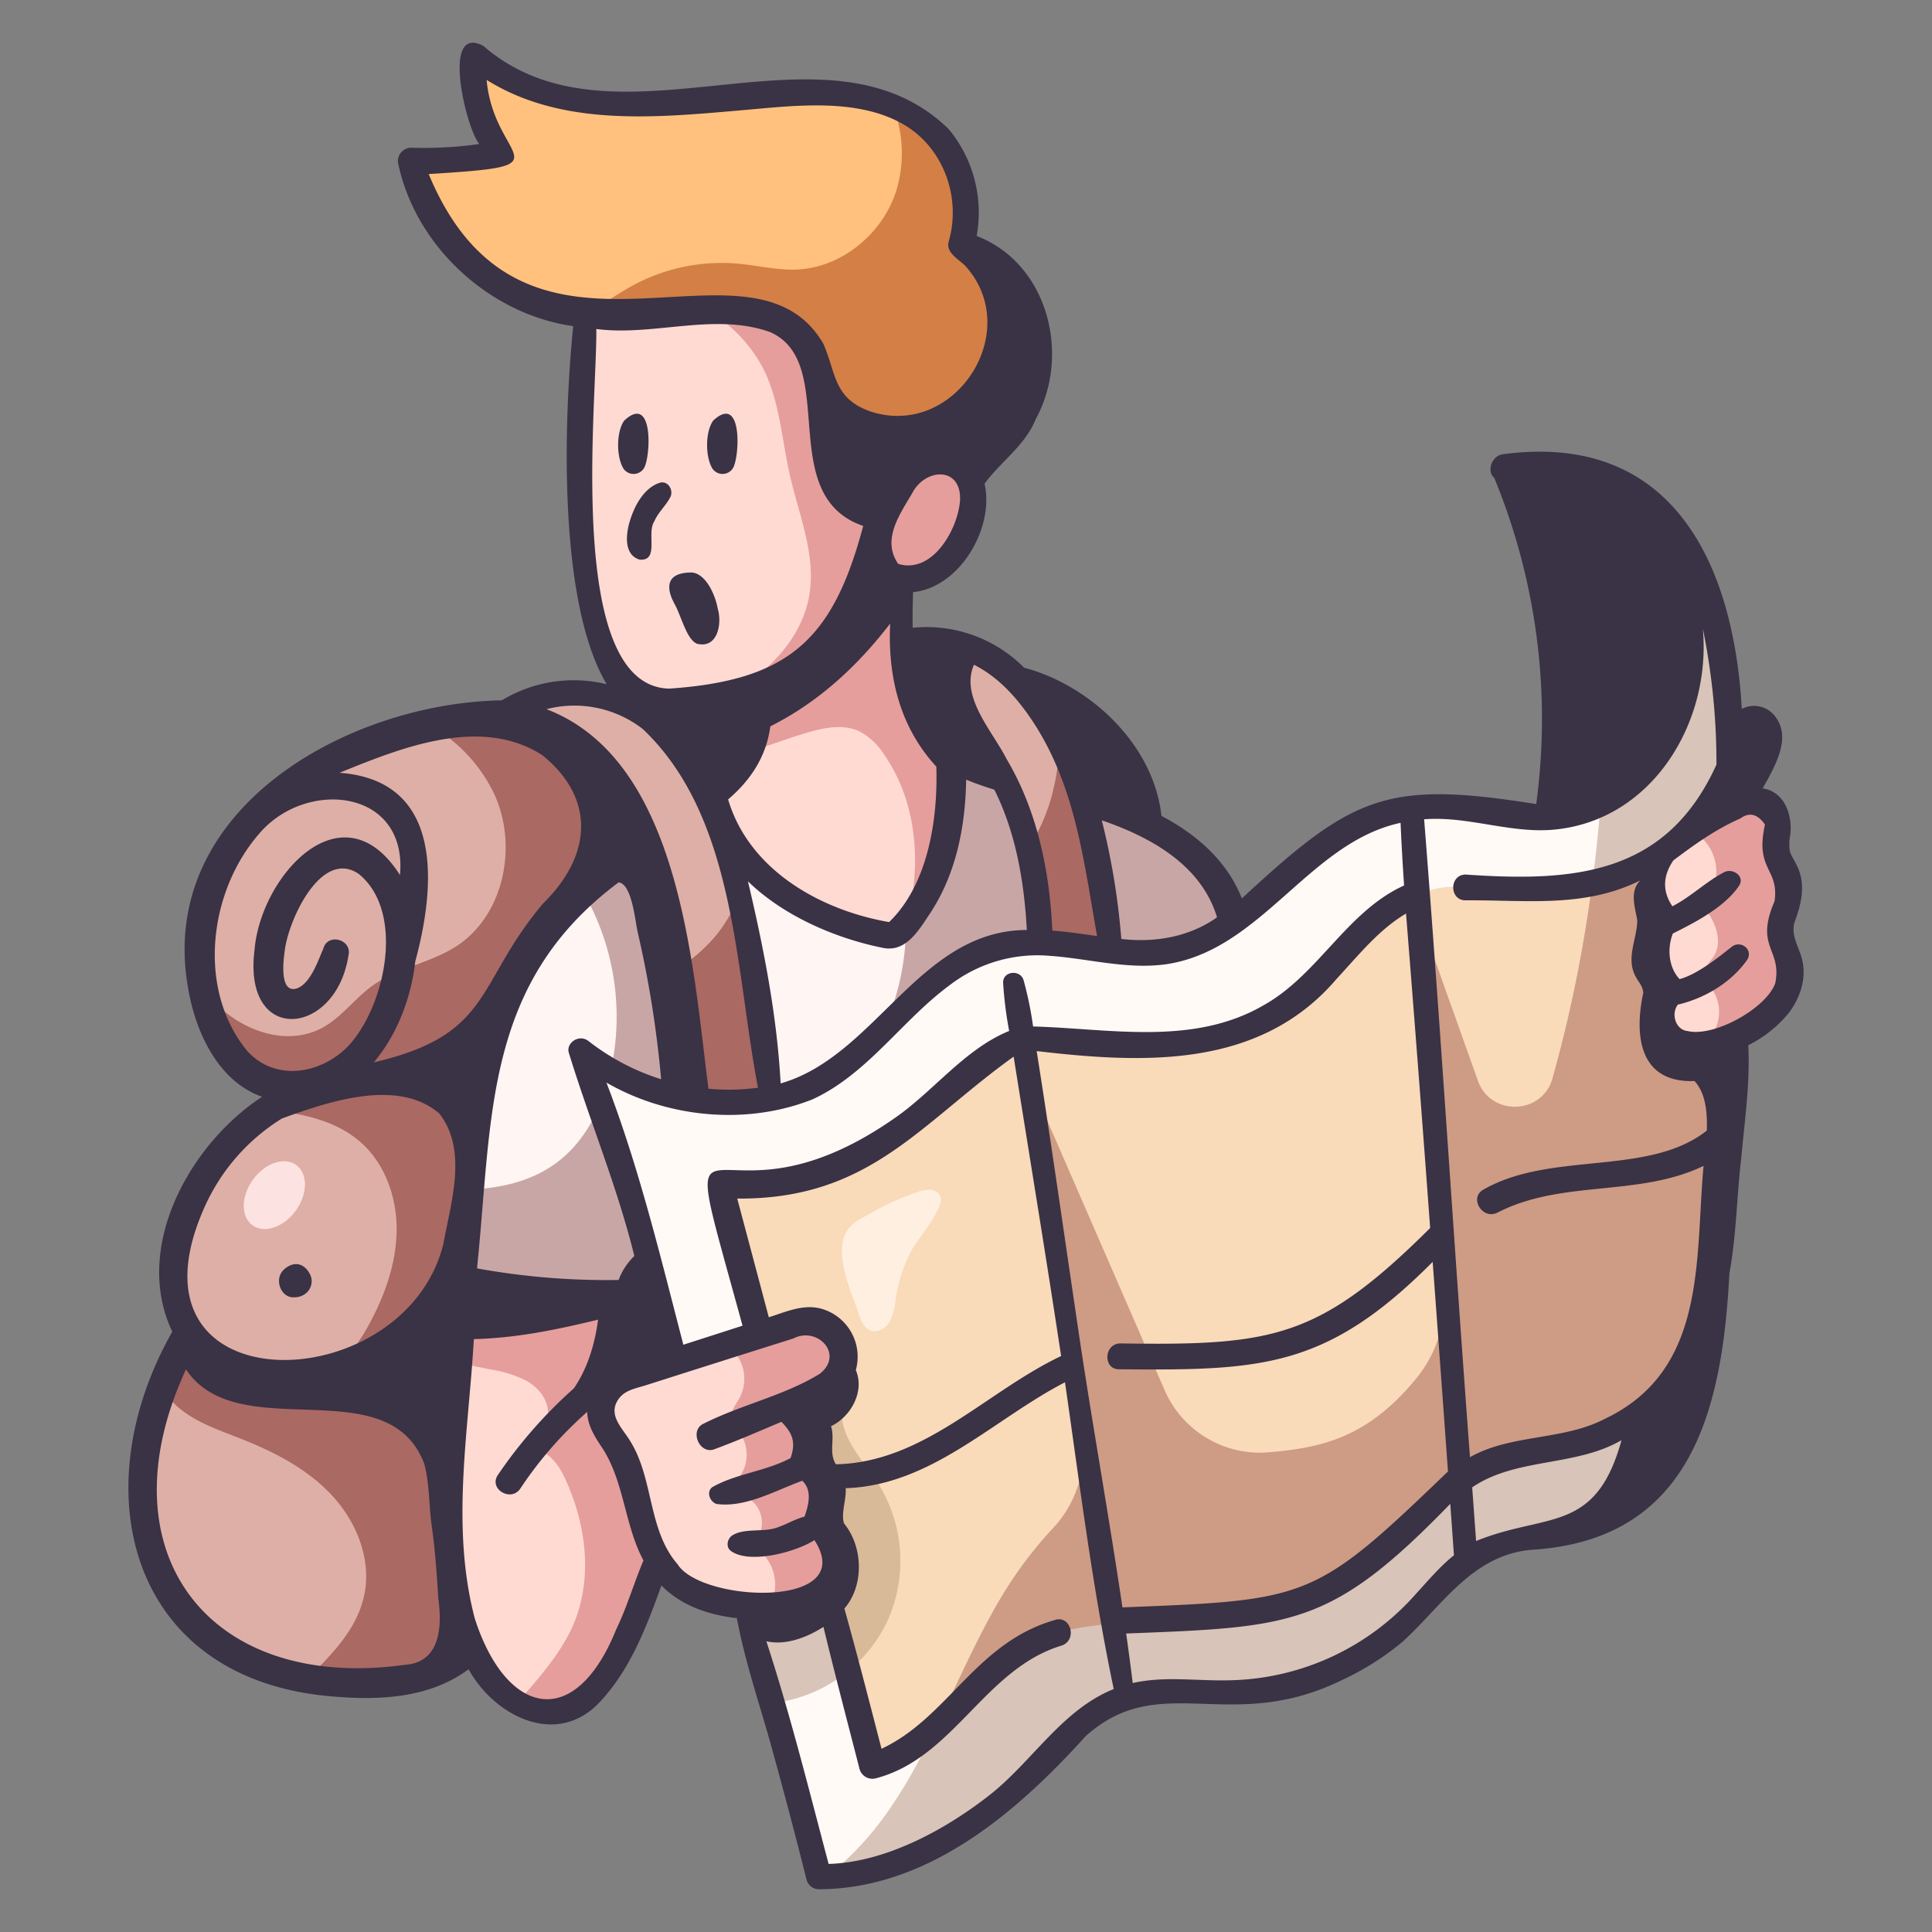 <svg height="512" viewBox="0 0 500 500" width="512" xmlns="http://www.w3.org/2000/svg"><rect x="0" y="0" width="500" height="500" fill="#808080" stroke="none"/><g id="Layer_4" data-name="Layer 4"><path d="m174.385 214.609s-33.424 11.9-42.428 41.108-12.27 82.88-12.27 82.88h48.152l152.088-96.626s-7.037-33.531-44-37.171l-31.189-10.107z" fill="#fff5f3"/><path d="m319.927 241.971s-7.037-33.531-44-37.171l-31.189-10.107-17.8 5.04a79.116 79.116 0 0 1 5.67 18.438c2.613 13.632 3.035 27.978-1.253 41.179s-13.766 25.133-26.7 30.175c-2.866 1.118-6.026 1.9-9.007 1.135-6.177-1.575-8.92-8.757-9.888-15.058-1.522-9.908-1.04-20.035-2.43-29.962s-5.043-20.136-12.922-26.333a20.869 20.869 0 0 0 -2.663-1.756 87.23 87.23 0 0 0 -17.745 11.757 64.543 64.543 0 0 1 7.766 49.071c-2.126 8.39-6.194 16.579-12.978 21.954-6.346 5.028-14.146 7.021-22.305 7.46-1.968 17.219-2.8 30.8-2.8 30.8h48.152z" fill="#c9a6a6"/><path d="m245.785 188.984a30.124 30.124 0 0 0 -3.9-4.953c-7.185-8.557-8.354-20.494-9.211-31.634a46.436 46.436 0 0 0 10.878-4.727c1.767-1.056 9.622-8.639 7-23.7a7.651 7.651 0 0 0 -1.034-3.442 5.574 5.574 0 0 0 -2.644-1.716c-8.346-2.971-18.7 2.743-26.025-2.235-4.5-3.056-5.87-8.917-7.482-14.109-2.249-7.247-5.97-14.541-12.511-18.387-3.945-2.32-8.57-3.175-13.118-3.684a101.99 101.99 0 0 0 -32.349 1.567l-3.415-1.264a240.582 240.582 0 0 0 -1.251 68.031c.9 7.224 2.164 14.53 5.407 21.047s8.736 12.222 15.738 14.222c3.738 1.062 8.42 1.513 10.04 5.046.722 1.576.592 3.388.578 5.122-.093 11.435 5.662 22.405 13.905 30.331s18.787 13.087 29.622 16.745c1.679.567 3.548 1.1 5.179.4a7.135 7.135 0 0 0 2.669-2.419 66.246 66.246 0 0 0 13.472-43.082 16.88 16.88 0 0 0 -1.548-7.159z" fill="#ffdad2"/><path d="m168.191 400.036c-.568-9.727-4.173-19.047-8.731-27.659-1.864-3.522-3.947-7.143-4.045-11.128a23.6 23.6 0 0 1 1.754-8.12l5.76-16.745a140.008 140.008 0 0 0 -39.091 3.279l-3.087 1.788c-6.72 17-5.723 35.938-4.346 54.162 1.1 14.52 2.811 30.1 12.413 41.051 3.864 4.405 9.743 7.966 15.379 6.364a16.615 16.615 0 0 0 5.231-2.834 47.478 47.478 0 0 0 18.763-40.158z" fill="#ffdad2"/><path d="m263.859 87.518a26.391 26.391 0 0 0 -13.015-21.965 3.711 3.711 0 0 1 -1.555-1.277 3.7 3.7 0 0 1 -.073-2.432 30.252 30.252 0 0 0 -5.76-23.227 36.116 36.116 0 0 0 -20.307-13.051 62.475 62.475 0 0 0 -17.312-1.253c-14.221.58-28.345 3.25-42.574 2.945s-29.163-4.053-39.116-14.225a31.628 31.628 0 0 0 3.463 27.813c-6.468.14-20.562.4-20.562.4 3.042 19.049 18.688 35.44 37.575 39.362a75.816 75.816 0 0 0 18.377 1.092c7.964-.31 15.9-1.148 23.86-1.555 4.16-.214 8.421-.3 12.387.977 6.735 2.162 11.779 8.061 14.446 14.611 1.818 4.464 2.8 9.478 6.1 12.995 4.626 4.937 12.4 5.342 18.987 3.813a42.789 42.789 0 0 0 14.886-6.651c3.681-2.586 7.029-5.875 8.76-10.027a20.506 20.506 0 0 0 1.433-8.345z" fill="#ffc17d"/><path d="m213.694 95.733c1.818 4.464 2.8 9.478 6.1 12.995 4.626 4.937 12.4 5.342 18.987 3.813a42.789 42.789 0 0 0 14.886-6.651c3.681-2.586 7.029-5.875 8.76-10.027a20.506 20.506 0 0 0 1.435-8.345 26.391 26.391 0 0 0 -13.015-21.965 3.711 3.711 0 0 1 -1.555-1.277 3.7 3.7 0 0 1 -.073-2.432 30.252 30.252 0 0 0 -5.76-23.227 34.706 34.706 0 0 0 -11.895-9.908 33.437 33.437 0 0 1 .282 21c-3.646 10.991-14.191 19.617-25.76 20.054-5.046.19-10.025-1.063-15.054-1.521a48.2 48.2 0 0 0 -26.306 5.137c-4.619 2.384-8.842 5.5-13.285 8.186a97.121 97.121 0 0 0 11.559.135c7.964-.31 15.9-1.148 23.86-1.555 4.16-.214 8.421-.3 12.387.977 6.736 2.162 11.78 8.061 14.447 14.611z" fill="#d37f46"/><path d="m250.549 123.965a7.651 7.651 0 0 0 -1.034-3.442 5.574 5.574 0 0 0 -2.644-1.716c-8.346-2.971-18.7 2.743-26.025-2.235-4.5-3.056-5.87-8.917-7.482-14.109-2.249-7.247-5.97-14.541-12.511-18.387-3.945-2.32-8.57-3.175-13.118-3.684-1.738-.194-3.482-.327-5.228-.431a38.518 38.518 0 0 1 14.726 14.862c4.545 8.6 5.031 18.684 7.194 28.171 2.325 10.2 6.7 20.4 5.071 30.736-1.691 10.72-9.766 19.573-19.211 24.917a72.269 72.269 0 0 1 -15.095 6.192c2.828.725 5.556 1.673 6.716 4.2.722 1.576.592 3.388.578 5.122-.008.964.04 1.922.113 2.878.387-.039.774-.076 1.157-.127 8.905-1.195 17.2-5.059 25.851-7.5 4.155-1.173 8.744-1.987 12.676-.2a16.687 16.687 0 0 1 6.392 5.884c7.756 11 9.624 25.433 7.068 38.645-.276 1.426-.608 2.837-.975 4.237a66.263 66.263 0 0 0 12.565-41.841 16.88 16.88 0 0 0 -1.548-7.154 30.124 30.124 0 0 0 -3.9-4.953c-7.185-8.557-8.354-20.494-9.211-31.634a46.436 46.436 0 0 0 10.878-4.727c1.765-1.055 9.62-8.638 6.997-23.704z" fill="#e59e9c"/><path d="m154.583 362.145a10.2 10.2 0 0 1 1.731-6.4c.264-.878.559-1.749.855-2.612l5.76-16.745a140.008 140.008 0 0 0 -39.091 3.279l-3.087 1.788a69.222 69.222 0 0 0 -3.286 11.048l9.493 1.917a31.482 31.482 0 0 1 9.122 2.832c2.8 1.546 5.195 4.155 5.672 7.316.6 3.963-1.841 7.693-4.275 10.878 3.79-.727 6.792 3.115 8.463 6.594 5.766 12 7.668 26.449 2.337 38.652-2.249 5.146-5.667 9.69-9.255 14.011-1.744 2.1-3.55 4.145-5.387 6.163 3.222 2.088 6.941 3.195 10.562 2.166a16.615 16.615 0 0 0 5.231-2.834 47.478 47.478 0 0 0 18.763-40.158c-.026-.439-.064-.876-.1-1.313a124.742 124.742 0 0 0 -11.5-31.408 15.184 15.184 0 0 1 -2.008-5.174z" fill="#e59e9c"/><g fill="#deafa6"><path d="m156.845 202.574c-9.321-12.21-26.327-16.406-41.515-14.277-29.894 4.191-47.94 19.615-47.94 19.615-10.179 10.2-16.543 24.494-15.947 38.912s8.612 28.625 21.3 35.436c-19.015 12.095-29.333 36.54-24.754 58.64a14.749 14.749 0 0 1 .52 4.629 13.679 13.679 0 0 1 -1.318 3.932c-6.355 14.238-10.158 30.061-7.83 45.484s11.552 30.3 25.733 36.72c7.445 3.37 15.77 4.288 23.939 4.311a118.033 118.033 0 0 0 31.718-4.254c-8.306-45.372-3.56-92 1.21-137.883.788-7.579 1.581-15.188 3.424-22.58a87.321 87.321 0 0 1 26.215-43.118c3.767-3.411 8.046-6.877 9.227-11.827 1.148-4.797-.992-9.823-3.982-13.74z"/><path d="m131.957 182.692s45.642 15.837 44.555 100.993c0 0 12.534 4.182 23.473 0 0 0-4.22-91.76-38.841-100.993 0 0-17.227-5.158-29.187 0z"/><path d="m248.028 166.79s-8.579 14.658 1.972 26.642 21.321 22.08 18.29 49.717l16.849 3.305s2.226-70.121-37.111-79.664z"/></g><path d="m272.555 204.554a49.48 49.48 0 0 1 -5.855 14.146c1.946 6.406 2.716 14.224 1.6 24.446l16.849 3.305s1.035-32.734-10.855-56.516a64.413 64.413 0 0 1 -1.739 14.619z" fill="#aa6963"/><path d="m191.94 229.954a39.538 39.538 0 0 1 -5.778 11.056 41 41 0 0 1 -11.777 10.29 193.843 193.843 0 0 1 2.127 32.389s12.534 4.182 23.473 0c0-.004-1.259-27.383-8.045-53.735z" fill="#aa6963"/><path d="m115.33 188.3c-.824.116-1.636.243-2.442.375a40.285 40.285 0 0 1 15.112 17.015c6.057 13.391 2.4 31.265-9.936 39.224-6.747 4.354-15.216 5.537-21.733 10.231-4.4 3.172-7.69 7.8-12.378 10.536-10.244 5.976-23.664.411-30.969-9.171 2.953 10.79 9.954 20.483 19.767 25.75a51.774 51.774 0 0 0 -6.12 4.578c9.9 1.135 19.631 2.441 26.855 8.909 6.247 5.592 9.236 14.245 9.16 22.64s-2.952 16.56-6.909 23.96c-2.659 4.973-6.024 9.87-11 12.5-6.751 3.568-15.012 2.25-22.276-.1-5.12-1.655-10.18-3.789-15.392-4.984a111.791 111.791 0 0 0 -4.168 10.856 19.576 19.576 0 0 0 3.615 3.909c4.594 3.759 10.373 5.662 15.892 7.839 8.662 3.416 17.178 7.819 23.518 14.651s10.227 16.467 8.374 25.612c-1.876 9.246-8.782 15.915-15.663 22.716a82.2 82.2 0 0 0 10.4.634 118.033 118.033 0 0 0 31.718-4.254c-8.306-45.372-3.56-92 1.21-137.883.788-7.579 1.581-15.188 3.424-22.58a87.321 87.321 0 0 1 26.211-43.122c3.767-3.411 8.046-6.877 9.227-11.827 1.144-4.8-1-9.823-3.986-13.74-9.317-12.21-26.323-16.406-41.511-14.274z" fill="#aa6963"/><ellipse cx="70.971" cy="309.288" fill="#fce2e0" rx="9.645" ry="6.841" transform="matrix(.588 -.809 .809 .588 -220.941 184.857)"/><path d="m150.385 273.449s42.951 138.317 62.751 214.28c0 0 31.785-2.913 67.946-42.25 0 0 8.675-9.408 31.252-5.722 0 0 33.247 1.555 65.769-34.508 0 0 9.732-9.617 30.2-9.617 0 0 30.448-20.92 35.917-66.625s3.191-136.207 3.191-136.207l-7.276-41.384s-7.5 53.613-38.884 59.437c0 0-19.555-1.226-34.563-2.363 0 0-22.511 3.571-44.34 27.935 0 0-14.1 17.912-45.023 7.5 0 0-23.953-8.371-45.63 19.826 0 0-21.066 29.7-56.5 18.262z" fill="#fffaf5"/><path d="m185.457 305.9 39.659 150.31s19.57-5.967 35.045-26.652c0 0 7.12-11.839 50.479-9.5 0 0 35.006 4.775 67.227-39.006 0 0 58.744-2.942 64.775-42.456 0 0 9.082-108.538 4.918-138.587 0 0-2.843 14.984-27.914 27.791l-40.586 2.153s-12.331-4.7-30.63 16.5c0 0-22.531 34.049-71.53 22.853 0 0-14.527-6.115-32.161 15.609 0 .001-30.521 26.599-59.282 20.985z" fill="#f9dab9"/><path d="m229.553 419.712a37.747 37.747 0 0 0 -2.169-35.549c-3.094-4.909-7.4-9.218-9.017-14.79-1.67-5.754-.2-12-1.468-17.861l-17.238 12.739a78.132 78.132 0 0 0 -15.205 21.875c5.363 18.185 10.789 36.855 15.81 54.587.161-.018.323-.032.483-.053a37.744 37.744 0 0 0 28.804-20.948z" fill="#d8c4b8"/><path d="m444.217 329.007c5.468-45.7 3.194-136.206 3.194-136.206l-7.276-41.384s-5.31 37.915-25.662 53.438c-3.293 46.125-14.269 91.616-35.609 132.476-7.308 13.992-16.663 28.153-31.171 34.376-15.653 6.714-33.985 2.762-50.282 7.711-18.15 5.511-31.329 21.3-40.546 37.878s-15.633 34.726-26.313 50.4a80.356 80.356 0 0 1 -17.714 18.894c.1.377.2.762.3 1.136 0 0 31.785-2.912 67.946-42.249 0 0 8.675-9.408 31.252-5.722 0 0 33.247 1.555 65.769-34.508 0 0 9.733-9.617 30.2-9.617-.005.002 30.443-20.918 35.912-66.623z" fill="#d8c4b8"/><path d="m227.384 384.163c-3.094-4.909-7.4-9.218-9.017-14.79-1.67-5.754-.2-12-1.468-17.861l-16.24 12 18.3 69.367a36.984 36.984 0 0 0 10.592-13.169 37.747 37.747 0 0 0 -2.167-35.547z" fill="#d8ba98"/><path d="m209.851 365.954a5.555 5.555 0 0 1 .666-2.952 7.689 7.689 0 0 1 2.565-1.967 11.2 11.2 0 0 0 5.215-10.559 9.779 9.779 0 0 0 -8-8.349 17.786 17.786 0 0 0 -6.422.689q-16.551 3.87-33.019 8.08c-3.984 1.019-8.043 2.087-11.493 4.325l-1.884 1.853c-2.386 2.709-2.5 6.808-1.446 10.26s3.1 6.5 4.722 9.725c3.027 6.04 4.545 12.711 7 19s6.157 12.5 12.071 15.768a24.92 24.92 0 0 0 6.93 2.451 37.439 37.439 0 0 0 16.716-.3c4.969-1.237 10.171-4.068 11.557-9 .881-3.135.029-6.463-.787-9.615-2.492-9.624-4.67-19.463-4.391-29.409z" fill="#ffdad2"/><path d="m214.243 395.37c-2.493-9.631-4.671-19.472-4.392-29.416a5.555 5.555 0 0 1 .666-2.952 7.689 7.689 0 0 1 2.565-1.967 11.2 11.2 0 0 0 5.215-10.559 9.779 9.779 0 0 0 -8-8.349 17.786 17.786 0 0 0 -6.422.689q-9 2.106-17.981 4.318a10.344 10.344 0 0 1 4.55 3.254 10.621 10.621 0 0 1 .991 11.317c-1.01 1.884-2.668 3.781-2.15 5.856a9.077 9.077 0 0 0 2.011 3.054 9.831 9.831 0 0 1 .779 10.489 6.658 6.658 0 0 0 -1.188 2.766c-.1 2.165 2.388 3.341 3.987 4.8a7.432 7.432 0 0 1 1.549 8.628 4.206 4.206 0 0 0 -.841 2.56 3.805 3.805 0 0 0 1.467 1.887 11.674 11.674 0 0 1 2.626 12.963 36.888 36.888 0 0 0 3.8-.729c4.969-1.237 10.171-4.068 11.557-9 .879-3.129.027-6.457-.789-9.609z" fill="#e59e9c"/><path d="m447.56 200.01s-2.843 14.984-27.914 27.791l-7.52.4a357.8 357.8 0 0 1 -10.326 50.846c-2.682 9.511-16.013 9.943-19.327.634l-14.613-41.042 5.921 95.642a32.385 32.385 0 0 1 -7.206 22.426c-5.193 6.386-11.341 11.766-18.882 15-6.2 2.658-12.817 3.645-19.562 4.175a26.929 26.929 0 0 1 -26.75-16.144l-33.836-77.729 12.569 89.091a29.51 29.51 0 0 1 -7.679 24.5 106.446 106.446 0 0 0 -15.57 21.7c-5.386 9.687-9.819 19.908-14.7 29.86a81.606 81.606 0 0 0 18-17.6s7.12-11.839 50.479-9.5c0 0 35.006 4.775 67.227-39.006 0 0 58.744-2.942 64.775-42.456-.004.002 9.078-108.539 4.914-138.588z" fill="#ce9b84"/><path d="m462.517 228.984a34.115 34.115 0 0 0 -1.808-3.421c-1.327-2.759-1.084-5.971-1.194-9.031s-.8-6.442-3.292-8.225c-2.768-1.982-6.6-1.2-9.8-.037-5.1 1.858-14.07 10.025-14.07 10.025-2.276 4.05-4.622 8.376-4.423 13.018.107 2.494.953 4.9 1.227 7.381.361 3.261-.272 6.536-.658 9.794a65.177 65.177 0 0 0 -.116 14.259 18.074 18.074 0 0 0 1.5 6.215 7.47 7.47 0 0 0 4.684 4.1c2.7.659 5.452-.712 7.875-2.084q5.343-3.022 10.514-6.336a30.1 30.1 0 0 0 6.488-5.117 11.129 11.129 0 0 0 3.069-7.491c-.1-3.434-2.283-6.568-2.275-10 .011-4.489 3.753-8.812 2.279-13.05z" fill="#e59e9c"/><path d="m427.93 231.313c.107 2.494.953 4.9 1.227 7.381.361 3.261-.272 6.536-.658 9.794a65.177 65.177 0 0 0 -.116 14.259 18.074 18.074 0 0 0 1.5 6.215 7.47 7.47 0 0 0 4.684 4.1 8.674 8.674 0 0 0 5.7-.949c1.371-2.34 3.217-4.434 4.1-7a10.407 10.407 0 0 0 -2.086-10.154 6.027 6.027 0 0 1 -1.349-1.782c-.775-2.056 1.435-3.873 2.608-5.73 2.292-3.628.564-8.484-2-11.926a2.921 2.921 0 0 1 -.775-1.668 3.279 3.279 0 0 1 1.147-1.948c3.8-4.262 2.6-11.59-1.778-15.257a12.752 12.752 0 0 0 -3.443-2.042c-2.488 2.006-4.336 3.686-4.336 3.686-2.278 4.053-4.624 8.379-4.425 13.021z" fill="#ffdad2"/><path d="m241.062 307.945a7.32 7.32 0 0 0 -3.207.42 69.111 69.111 0 0 0 -13.322 6.062c-1.935 1.07-4.048 2.111-5.252 3.965-3.9 6 1.525 17.054 2.836 21.282.595 1.917 1.439 4.1 3.352 4.7 1.748.554 3.672-.563 4.659-2.108a13.552 13.552 0 0 0 1.557-5.233 39.733 39.733 0 0 1 3.616-12.325c2.3-4.359 5.966-7.956 7.8-12.531a3.822 3.822 0 0 0 .352-2.305 2.851 2.851 0 0 0 -2.391-1.927z" fill="#ffefe1"/></g><g id="Layer_5" fill="#3a3245" data-name="Layer 5"><path d="m166.99 120.425c1.471-4.132 1.786-18.281-5.447-11.574-2.044 2.873-2.062 9.236-.256 12.319a3.16 3.16 0 0 0 5.703-.745z"/><path d="m190.017 120.425c1.471-4.132 1.786-18.282-5.447-11.574-2.045 2.873-2.062 9.236-.256 12.319a3.16 3.16 0 0 0 5.703-.745z"/><path d="m163.155 134.33c-1.111 3.414-1.992 9.21 2.4 10.511 5.147.378 1.762-6.868 3.724-9.819 1.011-2.433 3.032-4.072 4.2-6.357.932-1.822-.634-4.441-2.841-3.7-3.88 1.314-6.281 5.672-7.483 9.365z"/><path d="m174.479 156.132c1.757 2.935 3.084 9.218 5.839 10.452 5.451 1.417 6.63-5.252 5.406-9.181-.641-3.613-3.244-9.313-6.987-9.245-7.478.136-5.685 5.308-4.258 7.974z"/><path d="m462.839 262.272c2.932-3.79 4.629-8.695 3.648-13.493-.7-3.417-2.993-6.308-2.132-9.928 1.855-4.852 3.152-10.2.524-15.126-1.353-2.838-1.985-2.578-1.752-6.5 1.1-5.321-.807-12.244-6.944-13.2 3.149-5.668 7.573-13.055 3.221-18.609a6.8 6.8 0 0 0 -8.632-1.938c-2.121-37.842-18.07-71.689-61.641-65.938-3.032.23-4.5 4.385-2.433 6.1a163.718 163.718 0 0 1 10.872 84.46c-38.785-6.215-47.483-2.179-76.17 24.413-3.868-9.751-11.692-16.543-20.824-21.365-1.966-18.3-18.254-33.756-35.539-38.351a35.6 35.6 0 0 0 -28.829-10.333c-.067-3.085 0-6.173.087-9.213 12.133-1.213 21.116-16.657 18.5-28.064 4.22-5.772 10.507-9.861 13.267-16.752 9.133-16.675 3.11-40.314-15.309-47.361a33.832 33.832 0 0 0 -7.253-27.687c-32.1-31.161-86.22 8.14-120.433-21.522-11.13-5.836-4.3 21.764-1.018 25.41a102.906 102.906 0 0 1 -17.658.952 3.45 3.45 0 0 0 -3.289 4.318c4.6 21.437 23.773 38.841 45.245 41.856-2.482 24.637-3.954 71.5 8.667 92.677a35.962 35.962 0 0 0 -27.16 4.173c-39.893.681-88.763 28.024-81.321 73.6 1.74 11.466 7.584 24.891 19.292 28.992-18.691 12.239-33.586 39.013-23.237 60.793-23.519 41.475-10.93 90.356 41.812 94.43 11.836 1.021 24.926.39 34.868-7.076 6.509 11.853 22.255 20.2 33.431 9.038 8.2-8.4 12.548-19.806 16.481-30.718 5.014 5.178 12.171 7.651 19.516 8.46 2.14 11.514 6.058 22.722 9.154 34.012q4.653 16.827 8.91 33.757a3.339 3.339 0 0 0 3.156 2.4c28.23-.084 51.231-19.887 69.1-39.671 19.362-17.235 37.03-.24 66.105-14.382a71.383 71.383 0 0 0 15.932-10.061c10.352-9.47 18.1-22.543 33.516-23.754 41.327-2.61 49.171-36.487 51-71.5 1.8-9.859 1.886-19.764 3.042-29.657.875-9.67 2.354-19.692 1.842-29.414a32.128 32.128 0 0 0 10.386-8.228zm-80.828 136.54q-.5-6.939-1.011-13.879c11.318-7.757 26.75-5.28 38.646-12.219-6.69 24.362-19.417 18.686-37.635 26.098zm-102.62-52.421c-3.689-24.793-7.186-49.611-11.1-74.371 27.765 3.243 57.8 4.634 77.691-18.768 5.605-6.023 10.811-12.636 17.9-16.826q3.255 40.71 6.244 81.382c-28.817 28.678-40.815 30.447-80.315 29.867-4.278.248-4.307 6.937 0 6.69 36.895.354 53.622-.322 80.966-27.794q2.006 27.121 3.96 54.247c-34.581 33.292-36.029 33.284-84.251 35.172-3.425-23.236-7.619-46.398-11.095-69.599zm-63.062 32.566c-1.921-2.967-.179-6.591-1.257-9.844 5.155-2.5 8.76-9 6.416-14.537a12.913 12.913 0 0 0 -8.917-15.878c-4.736-1.284-9.181.832-13.611 2.206q-4.074-15.358-8.164-30.715c34.1.268 47.067-19.159 71.537-36.74 4.108 25.829 8.371 51.632 12.286 77.492-19.419 9.198-35.47 27.553-58.29 28.016zm154.227-167.029c10.658-.267 21.014 3.789 31.694 2.774 25.535-2.43 40.672-27.929 38.438-52.033a173.651 173.651 0 0 1 3.529 35.212c-12.986 28.685-37.014 30.38-64.9 28.452-4.292.02-4.3 6.708 0 6.673 15.8-.126 30.752 2.038 45.188-5.161-2.808 2.842-1.39 6.829-.778 10.3-.04 4.844-2.973 9.72-.494 14.448.736 1.51 1.893 2.478 2.046 4.329-2.355 10.956-1.133 23.377 13.252 22.849 2.805 3.021 3.373 7.831 3.19 12.826-15.083 11.907-40.187 5.235-57.674 15.2-4.006 2.013-.482 8.035 3.517 6.016 16.677-8.6 36.452-3.945 53.313-12.084-2.212 24.167.97 52.8-25.448 65.423-10.937 5.734-24.314 3.914-35 9.966-4.156-55.016-7.509-110.1-11.868-165.095.658-.044 1.321-.078 1.995-.095zm-8.091 1.023q.357 8.106.91 16.211c-14.883 6.745-22.226 23.172-36.453 31.05-18.235 10.551-39.843 5.974-59.56 5.44a92.512 92.512 0 0 0 -2.457-11.976c-.826-2.84-5.442-2.4-5.294.717a100.451 100.451 0 0 0 1.56 12.418c-11.683 4.76-19.73 15.869-30.077 22.864-47.979 33.195-57.855-15.879-38.926 53.415q-7.658 2.463-15.316 4.925c-5.946-22.849-11.408-45.7-19.906-67.844 15.789 9.14 36.249 11.12 53.329 4.342 14.305-6.582 23.222-20.579 35.7-29.7a37.183 37.183 0 0 1 25.78-7.437c9.941.71 19.76 3.531 29.779 2.206 24.866-3.465 37.182-31.548 60.931-36.631zm-255 35.905c5.377-19.884 7.334-46.877-19.6-48.858 15.829-6.425 36.509-14.857 52.514-4.548 14.081 11.444 12.567 26.3.09 38.458-17.523 20.837-12.8 33.841-43.736 41.034 5.917-6.984 9.697-16.626 10.729-26.086zm44.867 20.589c-2.559-1.984-5.936.579-5.107 3.051 5.378 17.567 12.535 34.654 16.94 52.556a16.549 16.549 0 0 0 -4.065 6.206 188.463 188.463 0 0 1 -36.645-3c4.046-39.145 1.655-73.8 36.644-99.9 3.45.372 4.276 10.026 4.913 12.784a279.066 279.066 0 0 1 6.088 38.158 59.28 59.28 0 0 1 -18.771-9.855zm77.763-30.806c-18.041-3.144-36.291-13.62-41.662-31.749 5.815-4.973 9.884-11.051 10.925-18.914 12.4-6.219 22.484-15.5 31.014-26.6-.628 13.558 2.359 26.612 11.953 37.031.409 13.433-2.051 30.421-12.233 40.232zm1.559-116.419.044-.006c-.023.028-.045.058-.068.086zm-3.136 123.093c5.8 1.165 9.035-4.186 11.975-8.632 6.919-10.27 9.349-22.69 9.548-34.911 2.568 1.084 5.18 1.918 7.3 2.612 5.584 11.179 7.728 23.894 8.4 36.3-27.855.043-39.053 32.649-63.715 39.71-.951-17.643-4.414-35.2-8.465-52.314 9.315 9.07 22.827 14.802 34.954 17.235zm86.452-7.913c-7.2 5.123-16.2 6.616-24.778 5.6a184.365 184.365 0 0 0 -5.053-30.7c12.775 4.374 25.761 11.623 29.831 25.1zm-47.67-50.659c11.063 16.778 13.192 36.26 16.624 55.512-3.865-.538-7.7-1.126-11.594-1.412-.663-15.368-3.907-31.052-11.813-44.374-3.648-7.231-12.109-16.133-8.451-24.426 5.986 3.016 10.89 8.112 15.234 14.7zm-18.836-57.363c-.474 7.513-7.123 19.282-16.012 16.549-4.339-6.242.406-12.787 3.638-18.318 3.326-6.43 12.66-7.009 12.373 1.769zm-137.522-84.334c36.887-2.23 16.978-2.921 14.99-24.365 19.571 12.221 43.779 9.789 66.14 7.847 13.322-1.157 29.929-3.349 42.018 3.833 10.167 6.04 14.666 18.81 11.473 30-.963 3.006 2.577 4.736 4.272 6.462 15.252 16.919-2.607 44.606-24.335 37.75-9.864-3.371-9.024-9.85-12.412-17.588-19-32.621-77.161 16.162-102.146-43.939zm43.385 40.1c14.7 1.949 30.564-4.341 44.938.788 18.152 7.945 1.04 42.254 24.129 50.184-7.83 29.534-19.332 39.964-50.178 42.1-27.041-.548-18.66-74.141-18.889-93.072zm12 103.506c24.174 22.891 23.893 62.076 29.844 92.848a56.661 56.661 0 0 1 -12.827.269c-4.11-31.945-7.242-84.944-41.916-98.234a28.849 28.849 0 0 1 24.895 5.117zm-102.288 83.4c-13.118-15.808-10.061-41.157 2.9-56.126 12.029-14.475 38.608-11.922 36.574 10.557-14.87-23.391-36.081.243-37.636 19.34-3.132 24.731 21.049 22.492 24.291 1.5 1.081-4.2-5.413-5.991-6.494-1.791-1.027 2.129-3.105 8.935-6.792 10.251-4.591 1.523-3.557-7.095-3.233-9.4.737-7.721 9.316-26.915 19.176-20.217 12.2 9.871 6.818 34.516-2.789 44.648-7.05 7.188-18.752 9.17-26.001 1.236zm-11.239 40.662a51.793 51.793 0 0 1 20.16-23.246c11.73-4.247 29.971-10.623 40.775-1.246 7.358 9.482 2.948 23 1.011 33.691-10.058 40.718-84.722 42.331-61.946-9.199zm52.075 118.134c-51.089 7.111-78.575-29.346-56.743-76.452 13.511 20.242 52.179-.433 61.659 24.4 1.415 5.23 1.193 10.991 1.966 16.352.893 6.19 1.274 12.469 1.7 18.706.999 7.381.386 16.34-8.579 16.994zm54.613-9.2c-10.8 26.807-28.639 22.182-36.647-2.877-6.2-23.867-1.6-47.984-.211-72.2 11.291-.31 21.466-2.46 32.149-5.04-.789 6.134-2.686 12.568-6.259 17.771a120.433 120.433 0 0 0 -19.688 22.449c-2.414 3.655 3.492 7.1 5.869 3.431a99.853 99.853 0 0 1 17.267-19.781c.081 3.15 1.566 5.832 3.47 8.686 6.125 8.838 6.1 20.526 11.09 29.764-2.485 5.865-4.243 12.023-7.037 17.795zm15.844-16.854c-7.648-8.794-6.154-21.953-12.128-31.658-2.008-3.444-5.983-6.8-3.214-10.93 1.659-2.475 4.51-2.856 7.155-3.7q19.085-6.085 38.189-12.108c6.178-3.228 13.229 4.1 6.832 9.141-9.2 5.666-20.448 8.021-30.109 12.928-3.692 1.691-1.065 8.025 2.787 6.611 5.869-2.156 11.618-4.681 17.39-7.1 2.836 2.877 3.814 5.218 2.363 9.365-6.386 3.46-14.1 4-20.286 7.553-1.6 1.285-.553 3.822 1.145 4.337 7.525 1.008 15.226-3.5 22.18-6.016 2.468 2.333 1.791 5.879.575 9.29-2.732.674-5.45 2.5-8.178 3.136-3.263.758-7.613-.055-10.465 1.685-1.288.786-1.809 2.909-.513 3.988 4.742 3.618 16.821.406 21.722-2.725 11.587 17.911-29.329 16.162-35.442 6.201zm80.596 59.908c-11.236 8.768-26.6 17.244-41.485 17.687-5.114-19.279-9.921-38.646-16.112-57.624 4.974 1.109 10.409-.925 14.776-3.723 2.976 12.305 6.2 24.557 9.352 36.814a3.463 3.463 0 0 0 4.189 2.378c20.22-5.268 28.148-28.332 48.109-34.362 4.15-1.4 2.37-8.013-1.82-6.6-20.5 5.939-27.526 25.207-44.8 33.315-3.133-12.114-6.244-24.243-9.609-36.295 5.039-5.79 4.977-15.8-.076-22.011-.889-2.5.616-6.155.416-9.135 22.17-.725 38.184-17.813 56.753-27.413 3.829 26.5 7.11 53.231 12.613 79.392-13.424 5.377-21.166 18.902-32.306 27.577zm110.114-51.755a65.893 65.893 0 0 1 -46.8 21.882c-9.03.358-17.516-1.2-26.093.745q-.792-6.416-1.7-12.823c43.047-1.672 53.073-1.777 83.884-33.565q.471 6.66.947 13.321c-3.798 3.054-6.847 6.743-10.238 10.439zm93.382-158.445c-2.4 6.537-15.89 13.963-22.649 12.34-3.081-.266-4.429-4.391-2.544-6.843 7.206-1.7 13.975-5.893 18.01-11.7 1.462-2.7-1.77-5-4.037-3.295-2.655 2.1-8.723 7.141-13.536 8.393-2.893-3.084-3.232-8.037-1.735-11.805 5.917-2.931 13.374-6.837 17.094-12.3 1.665-2.443-1.469-4.606-3.645-3.645-4.788 2.42-8.75 6.456-13.57 8.9-2.827-4.138-2.256-8.23.264-11.879 5.479-4.116 10.982-8.074 17.342-10.852q3.459-2.538 6.353 1.58c-2.647 11.853 3.687 11.273 2.487 19.836-5.216 12.061 2.002 12.289.166 21.27z"/><path d="m76.084 335.752c3.707 0 5.466-3.417 4.141-5.985-1.561-3.025-4.28-3.423-6.732-1.235-2.651 2.368-.931 7.385 2.591 7.22z"/></g></svg>